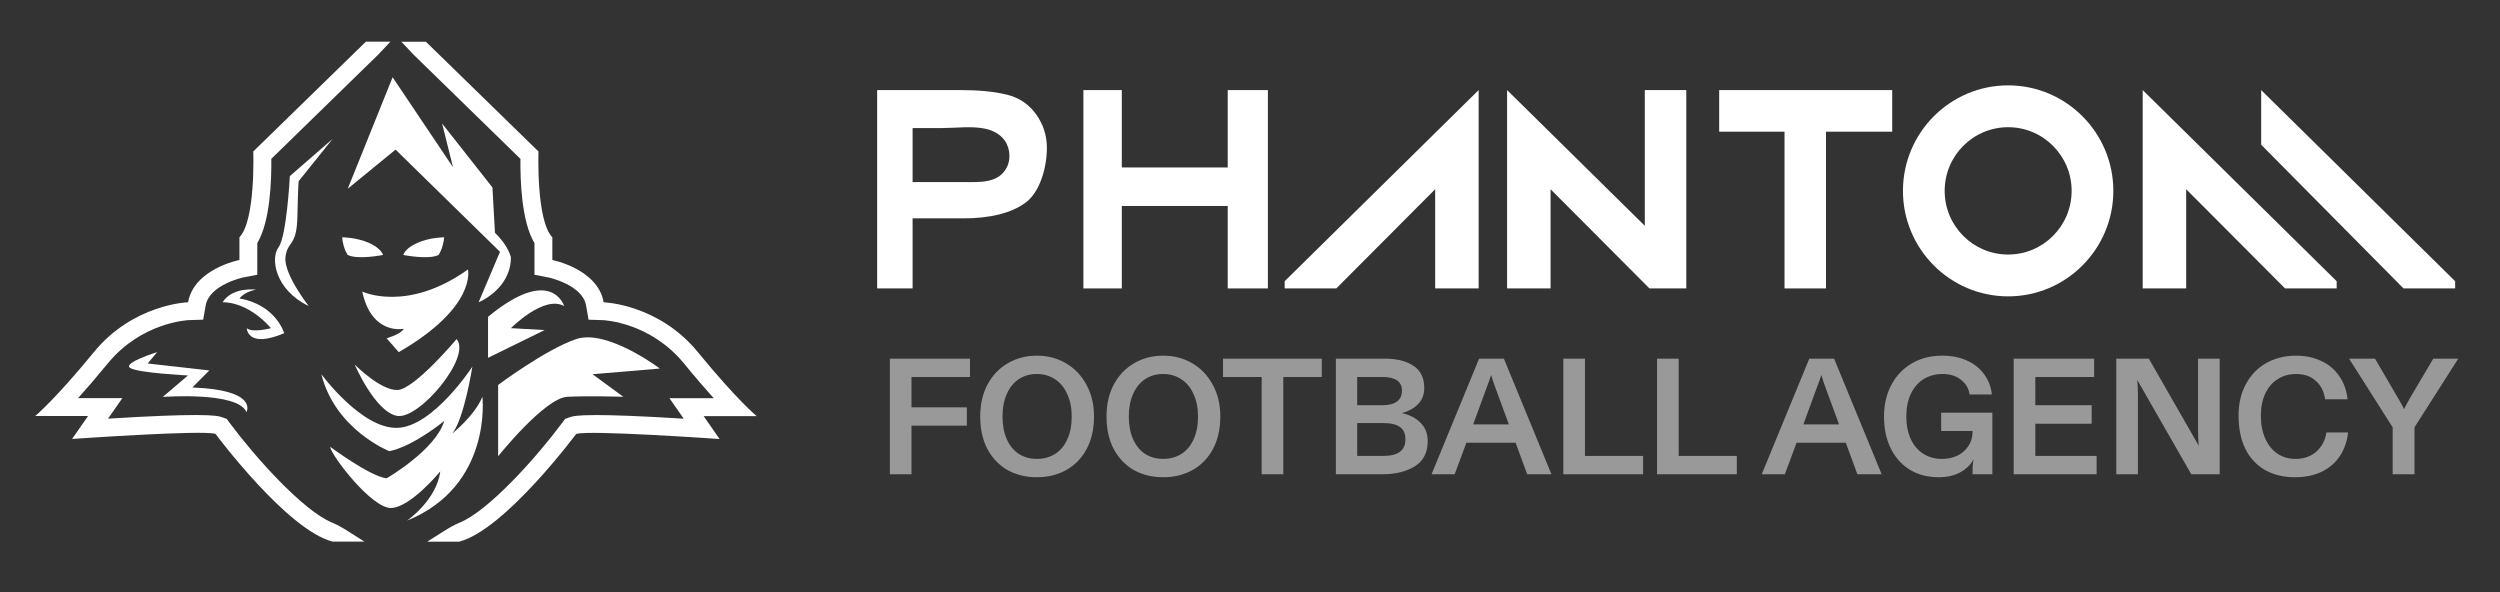 <svg width="211" height="50" viewBox="0 0 211 50" fill="none" xmlns="http://www.w3.org/2000/svg">
<rect x="0" y="0" width="211" height="50" fill="#333333" stroke="none"/>
<g clip-path="url(#clip0_203_1639)">
<g clip-path="url(#clip1_203_1639)">
<path d="M29.35 15.928L33.385 12.626L42.199 21.253L40.394 25.513C40.394 25.513 43.12 24.413 43.12 21.714C43.12 21.714 42.907 20.72 41.775 19.655L41.562 15.821L37.314 10.425L38.235 14.117L33.137 6.52L29.35 15.928Z" fill="white"/>
<path d="M39.495 22.744C34.344 26.419 30.574 24.608 30.574 24.608C31.371 28.336 34.079 27.75 34.079 27.75C33.813 28.229 32.627 28.549 32.627 28.549L33.654 29.72C40.291 25.886 39.495 22.744 39.495 22.744Z" fill="white"/>
<path d="M31.156 20.508C30.094 20.028 28.873 20.028 28.873 20.028C28.979 21.04 29.351 21.519 29.351 21.519C30.201 21.945 32.324 21.519 32.324 21.519C32.324 21.519 32.218 20.987 31.156 20.508Z" fill="white"/>
<path d="M37.49 20.028C37.49 20.028 36.269 20.028 35.207 20.508C34.145 20.987 34.039 21.519 34.039 21.519C34.039 21.519 36.163 21.945 37.013 21.519C37.013 21.519 37.384 21.04 37.49 20.028Z" fill="white"/>
<path d="M25.101 18.271C25.154 15.661 25.207 15.289 25.207 15.289L28.074 11.721L24.463 14.863C24.463 14.863 24.198 19.951 23.508 20.868C22.817 21.785 23.189 24.448 26.056 25.833C26.056 25.833 23.933 23.123 24.092 21.709C24.251 20.294 25.048 20.88 25.101 18.271Z" fill="white"/>
<path d="M23.987 28.122C23.987 28.122 23.297 25.726 20.217 25.193C20.217 25.193 20.535 24.66 21.597 24.448C21.597 24.448 19.633 24.181 18.783 25.513C18.783 25.513 20.801 25.353 22.872 27.696C22.872 27.696 21.279 28.122 20.828 27.696C20.828 27.696 20.854 29.453 23.987 28.122Z" fill="white"/>
<path d="M20.801 34.779C20.801 34.779 21.863 32.915 16.234 32.702L17.668 31.264L12.464 30.678L13.261 29.72C13.261 29.72 10.341 30.625 10.978 31.051C11.615 31.477 15.863 31.69 15.863 31.69L13.739 33.501C13.739 33.501 20.058 33.021 20.801 34.779Z" fill="white"/>
<path d="M41.19 26.738V30.199L45.968 27.856L43.119 27.697C43.119 27.697 45.915 24.874 47.614 25.833C47.614 25.833 46.552 22.318 41.19 26.738Z" fill="white"/>
<path d="M48.627 28.62C46.025 29.507 42.043 32.489 42.043 32.489V38.507C42.043 38.507 45.972 33.584 47.884 33.489C49.795 33.395 52.61 33.489 52.61 33.489L50.008 31.584L55.689 31.105C55.689 31.105 51.229 27.735 48.627 28.62Z" fill="white"/>
<path d="M33.493 35.098C35.352 35.471 39.836 30.11 38.538 28.619C38.538 28.619 34.98 32.862 33.546 32.915C32.113 32.968 29.936 30.767 29.936 30.767C29.936 30.767 31.635 34.725 33.493 35.098Z" fill="white"/>
<path d="M34.353 43.939C41.584 41.01 40.716 33.49 40.716 33.49C40.026 35.129 38.167 36.59 38.167 36.59C39.176 35.365 39.867 30.945 39.867 30.945C39.867 30.945 36.575 36.004 33.548 36.111C30.521 36.217 27.123 31.584 27.123 31.584C28.291 36.271 32.858 38.081 32.858 38.081C34.928 37.655 37.495 35.525 37.495 35.525C36.766 37.984 32.628 40.371 32.628 40.371C31.229 40.211 27.866 37.708 27.866 37.708C27.919 38.401 31.371 42.927 33.017 42.874C34.663 42.821 37.159 39.785 37.159 39.785C36.84 42.235 34.353 43.939 34.353 43.939Z" fill="white"/>
<path d="M28.028 44.107C25.536 43.081 21.491 38.522 19.406 35.723L19.134 35.356L18.707 35.202C18.547 35.146 18.223 35.028 16.497 35.028C15.128 35.028 12.875 35.102 9.119 35.335L10.323 33.605H6.585C7.284 32.832 8.119 31.865 9.096 30.676C11.922 27.223 15.774 27.028 15.928 27.019L17.149 26.98L17.361 25.773C17.668 24.046 20.477 23.427 20.497 23.424L21.715 23.188V20.513C22.813 18.688 22.922 15.191 22.898 13.407L31.931 4.599L32.952 3.517H30.881L21.376 12.783C21.376 12.783 21.589 18.587 20.208 20.025V21.942C20.208 21.942 16.373 22.688 15.875 25.51C15.875 25.51 11.252 25.652 7.925 29.717C4.597 33.782 2.969 35.113 2.969 35.113H7.429L6.084 37.048C6.084 37.048 17.199 36.267 18.19 36.622C18.19 36.622 24.208 44.717 28.067 45.711H30.757L29.297 44.788C28.887 44.53 28.465 44.288 28.019 44.104L28.028 44.107Z" fill="white"/>
<path d="M63.856 35.116C63.856 35.116 62.228 33.785 58.9 29.72C55.573 25.655 50.95 25.513 50.95 25.513C50.452 22.691 46.617 21.945 46.617 21.945V20.028C45.236 18.59 45.449 12.786 45.449 12.786L35.944 3.52H33.873L34.894 4.602L43.926 13.41C43.903 15.197 44.012 18.694 45.109 20.516V23.191L46.328 23.427C46.351 23.433 49.16 24.049 49.463 25.776L49.676 26.983L50.897 27.022C51.05 27.028 54.903 27.226 57.729 30.679C58.705 31.871 59.54 32.835 60.239 33.608H56.502L57.705 35.338C53.95 35.105 51.699 35.031 50.328 35.031C48.602 35.031 48.28 35.146 48.118 35.205L47.691 35.359L47.419 35.726C45.336 38.525 41.289 43.087 38.797 44.11C38.348 44.294 37.929 44.536 37.519 44.794L36.059 45.717H38.749C42.608 44.723 48.626 36.628 48.626 36.628C49.617 36.273 60.732 37.054 60.732 37.054L59.387 35.119H63.847L63.856 35.116Z" fill="white"/>
<path d="M84.964 7.985C83.921 7.73 82.627 7.603 81.081 7.603H74.031V24.343H77.024V18.43H81.286C83.58 18.43 85.331 17.991 86.541 17.117C87.752 16.242 88.357 14.178 88.357 12.487C88.357 11.438 88.053 10.489 87.442 9.639C86.83 8.789 86.004 8.238 84.961 7.982L84.964 7.985ZM84.999 14.075C84.319 15.51 82.642 15.367 81.311 15.367H77.024V10.809H79.476C80.634 10.809 81.925 10.629 83.055 10.844C83.629 10.952 84.195 11.195 84.598 11.619C85.21 12.254 85.374 13.278 84.999 14.075Z" fill="white"/>
<path d="M103.62 14.134H94.68V7.603H91.439V24.343H94.68V17.384H103.62V24.343H107.01V7.603H103.62V14.134Z" fill="white"/>
<path d="M108.426 24.343H112.784L121.128 15.971V24.343H124.798V7.603L108.426 23.735V24.343Z" fill="white"/>
<path d="M180.844 24.343H184.513V15.971L192.857 24.343H197.215V23.735L180.844 7.603V24.343Z" fill="white"/>
<path d="M138.821 19.056L127.199 7.603V24.343H130.868V15.971L138.821 23.95L139.213 24.343H142.323V22.506V7.603H138.821V19.056Z" fill="white"/>
<path d="M150.613 7.603H145.1V11.114H150.613V24.343H154.114V11.114H159.702V7.603H154.114H150.613Z" fill="white"/>
<path d="M190.844 7.603V12.216L202.857 24.343H207.215V23.735L190.844 7.603Z" fill="white"/>
<path d="M169.487 7.205C164.592 7.205 160.609 11.199 160.609 16.109C160.609 21.019 164.592 25.013 169.487 25.013C174.383 25.013 178.366 21.019 178.366 16.109C178.366 11.199 174.383 7.205 169.487 7.205ZM169.487 21.483C166.529 21.483 164.13 19.076 164.13 16.109C164.13 13.142 166.529 10.736 169.487 10.736C172.446 10.736 174.845 13.142 174.845 16.109C174.845 19.076 172.446 21.483 169.487 21.483Z" fill="white"/>
<path opacity="0.5" d="M76.931 40.027H75.105V30.269H81.866V31.816H76.931V34.381H81.601V35.929H76.931V40.027ZM87.511 40.278C86.591 40.278 85.769 40.078 85.044 39.679C84.328 39.27 83.761 38.68 83.343 37.908C82.934 37.137 82.73 36.217 82.73 35.148C82.73 34.126 82.934 33.229 83.343 32.457C83.761 31.677 84.333 31.077 85.058 30.659C85.783 30.231 86.601 30.018 87.511 30.018C88.422 30.018 89.24 30.231 89.965 30.659C90.699 31.087 91.275 31.691 91.694 32.471C92.121 33.243 92.335 34.135 92.335 35.148C92.335 36.208 92.126 37.128 91.708 37.908C91.289 38.68 90.713 39.27 89.979 39.679C89.254 40.078 88.431 40.278 87.511 40.278ZM87.511 38.731C88.088 38.731 88.599 38.591 89.045 38.313C89.491 38.034 89.835 37.625 90.076 37.086C90.328 36.547 90.453 35.901 90.453 35.148C90.453 34.432 90.328 33.805 90.076 33.266C89.835 32.718 89.491 32.299 89.045 32.011C88.599 31.714 88.088 31.565 87.511 31.565C86.935 31.565 86.429 31.709 85.992 31.997C85.555 32.285 85.216 32.704 84.974 33.252C84.733 33.791 84.612 34.423 84.612 35.148C84.612 35.892 84.733 36.533 84.974 37.072C85.216 37.611 85.555 38.025 85.992 38.313C86.429 38.591 86.935 38.731 87.511 38.731ZM98.171 40.278C97.251 40.278 96.429 40.078 95.704 39.679C94.988 39.27 94.421 38.68 94.003 37.908C93.594 37.137 93.39 36.217 93.39 35.148C93.39 34.126 93.594 33.229 94.003 32.457C94.421 31.677 94.993 31.077 95.718 30.659C96.443 30.231 97.261 30.018 98.171 30.018C99.082 30.018 99.9 30.231 100.625 30.659C101.359 31.087 101.935 31.691 102.354 32.471C102.781 33.243 102.995 34.135 102.995 35.148C102.995 36.208 102.786 37.128 102.368 37.908C101.949 38.68 101.373 39.27 100.639 39.679C99.914 40.078 99.091 40.278 98.171 40.278ZM98.171 38.731C98.748 38.731 99.259 38.591 99.705 38.313C100.151 38.034 100.495 37.625 100.737 37.086C100.987 36.547 101.113 35.901 101.113 35.148C101.113 34.432 100.987 33.805 100.737 33.266C100.495 32.718 100.151 32.299 99.705 32.011C99.259 31.714 98.748 31.565 98.171 31.565C97.595 31.565 97.089 31.709 96.652 31.997C96.215 32.285 95.876 32.704 95.634 33.252C95.392 33.791 95.272 34.423 95.272 35.148C95.272 35.892 95.392 36.533 95.634 37.072C95.876 37.611 96.215 38.025 96.652 38.313C97.089 38.591 97.595 38.731 98.171 38.731ZM108.311 40.027H106.485V31.816H103.223V30.269H111.559V31.816H108.311V40.027ZM112.748 40.027V30.269H116.875C117.879 30.269 118.683 30.468 119.287 30.868C119.9 31.268 120.207 31.89 120.207 32.736C120.207 33.303 120.03 33.763 119.677 34.116C119.324 34.469 118.868 34.721 118.311 34.869C118.98 35.009 119.51 35.283 119.9 35.692C120.3 36.091 120.499 36.602 120.499 37.225C120.499 38.192 120.137 38.903 119.412 39.358C118.687 39.804 117.776 40.027 116.68 40.027H112.748ZM116.652 34.2C117.767 34.2 118.325 33.786 118.325 32.959C118.325 32.197 117.767 31.816 116.652 31.816H114.547V34.2H116.652ZM116.749 38.48C117.995 38.48 118.617 38.015 118.617 37.086C118.617 36.602 118.464 36.254 118.157 36.04C117.86 35.817 117.391 35.706 116.749 35.706H114.547V38.48H116.749ZM130.943 40.027H128.894L127.918 37.365H123.764L122.774 40.027H120.822L124.837 30.269H126.928L130.943 40.027ZM124.335 35.817H127.346L126.231 32.778C126.073 32.36 125.948 31.983 125.855 31.649C125.752 31.965 125.618 32.341 125.45 32.778L124.335 35.817ZM138.678 40.027H131.944V30.269H133.771V38.48H138.678V40.027ZM146.588 40.027H139.854V30.269H141.681V38.48H146.588V40.027ZM158.812 40.027H156.762L155.786 37.365H151.632L150.642 40.027H148.69L152.705 30.269H154.797L158.812 40.027ZM152.204 35.817H155.215L154.1 32.778C153.942 32.36 153.816 31.983 153.723 31.649C153.621 31.965 153.486 32.341 153.319 32.778L152.204 35.817ZM163.611 40.278C162.7 40.278 161.896 40.069 161.199 39.651C160.502 39.223 159.963 38.624 159.582 37.852C159.201 37.081 159.011 36.18 159.011 35.148C159.011 34.154 159.215 33.271 159.624 32.499C160.033 31.718 160.609 31.11 161.353 30.673C162.096 30.236 162.951 30.018 163.918 30.018C164.717 30.018 165.419 30.157 166.023 30.436C166.636 30.715 167.12 31.105 167.473 31.607C167.835 32.099 168.049 32.662 168.114 33.294H166.232C166.167 32.792 165.925 32.378 165.507 32.053C165.098 31.728 164.578 31.565 163.946 31.565C163.351 31.565 162.821 31.709 162.356 31.997C161.892 32.285 161.529 32.704 161.269 33.252C161.018 33.791 160.893 34.423 160.893 35.148C160.893 35.873 161.018 36.51 161.269 37.058C161.52 37.597 161.873 38.011 162.329 38.299C162.784 38.587 163.309 38.731 163.904 38.731C164.387 38.731 164.824 38.638 165.214 38.452C165.605 38.257 165.911 37.987 166.134 37.643C166.367 37.3 166.483 36.9 166.483 36.444V36.375H163.834V34.827H168.156V40.027H166.483V39.721C166.483 39.367 166.515 39.042 166.581 38.745C166.339 39.209 165.962 39.581 165.451 39.86C164.949 40.139 164.336 40.278 163.611 40.278ZM176.954 40.027H169.956V30.269H176.745V31.816H171.782V34.2H176.536V35.761H171.782V38.48H176.954V40.027ZM178.614 40.027V30.269H181.361L185.571 37.615C185.534 37.244 185.515 36.756 185.515 36.152V30.269H187.341V40.027H184.944L180.385 32.067C180.422 32.439 180.441 32.894 180.441 33.433V40.027H178.614ZM193.689 40.278C192.722 40.278 191.881 40.074 191.165 39.665C190.45 39.256 189.897 38.661 189.506 37.88C189.125 37.1 188.935 36.166 188.935 35.078C188.935 34.056 189.144 33.164 189.562 32.402C189.98 31.63 190.557 31.04 191.291 30.631C192.034 30.222 192.866 30.018 193.786 30.018C194.576 30.018 195.283 30.166 195.905 30.464C196.537 30.752 197.044 31.175 197.425 31.732C197.815 32.281 198.052 32.936 198.136 33.698H196.24C196.147 33.047 195.887 32.532 195.459 32.151C195.041 31.76 194.483 31.565 193.786 31.565C193.21 31.565 192.694 31.709 192.239 31.997C191.793 32.276 191.444 32.68 191.193 33.21C190.942 33.74 190.817 34.363 190.817 35.078C190.817 35.822 190.942 36.472 191.193 37.03C191.444 37.578 191.788 38.001 192.225 38.299C192.671 38.587 193.178 38.731 193.744 38.731C194.451 38.731 195.036 38.526 195.501 38.117C195.966 37.699 196.249 37.16 196.351 36.5H198.178C198.094 37.253 197.862 37.918 197.481 38.494C197.109 39.061 196.598 39.502 195.947 39.818C195.297 40.125 194.544 40.278 193.689 40.278ZM201.942 40.027V36.068L198.261 30.269H200.45L202.402 33.614C202.606 33.949 202.774 34.256 202.904 34.535C202.987 34.358 203.15 34.051 203.392 33.614L205.371 30.269H207.477L203.782 36.068V40.027H201.942Z" fill="white"/>
</g>
</g>
<defs>
<clipPath id="clip0_203_1639">
<rect width="211" height="49.233" fill="white"/>
</clipPath>
<clipPath id="clip1_203_1639">
<rect width="205.063" height="42.2" fill="white" transform="translate(2.969 3.517)"/>
</clipPath>
</defs>
</svg>
